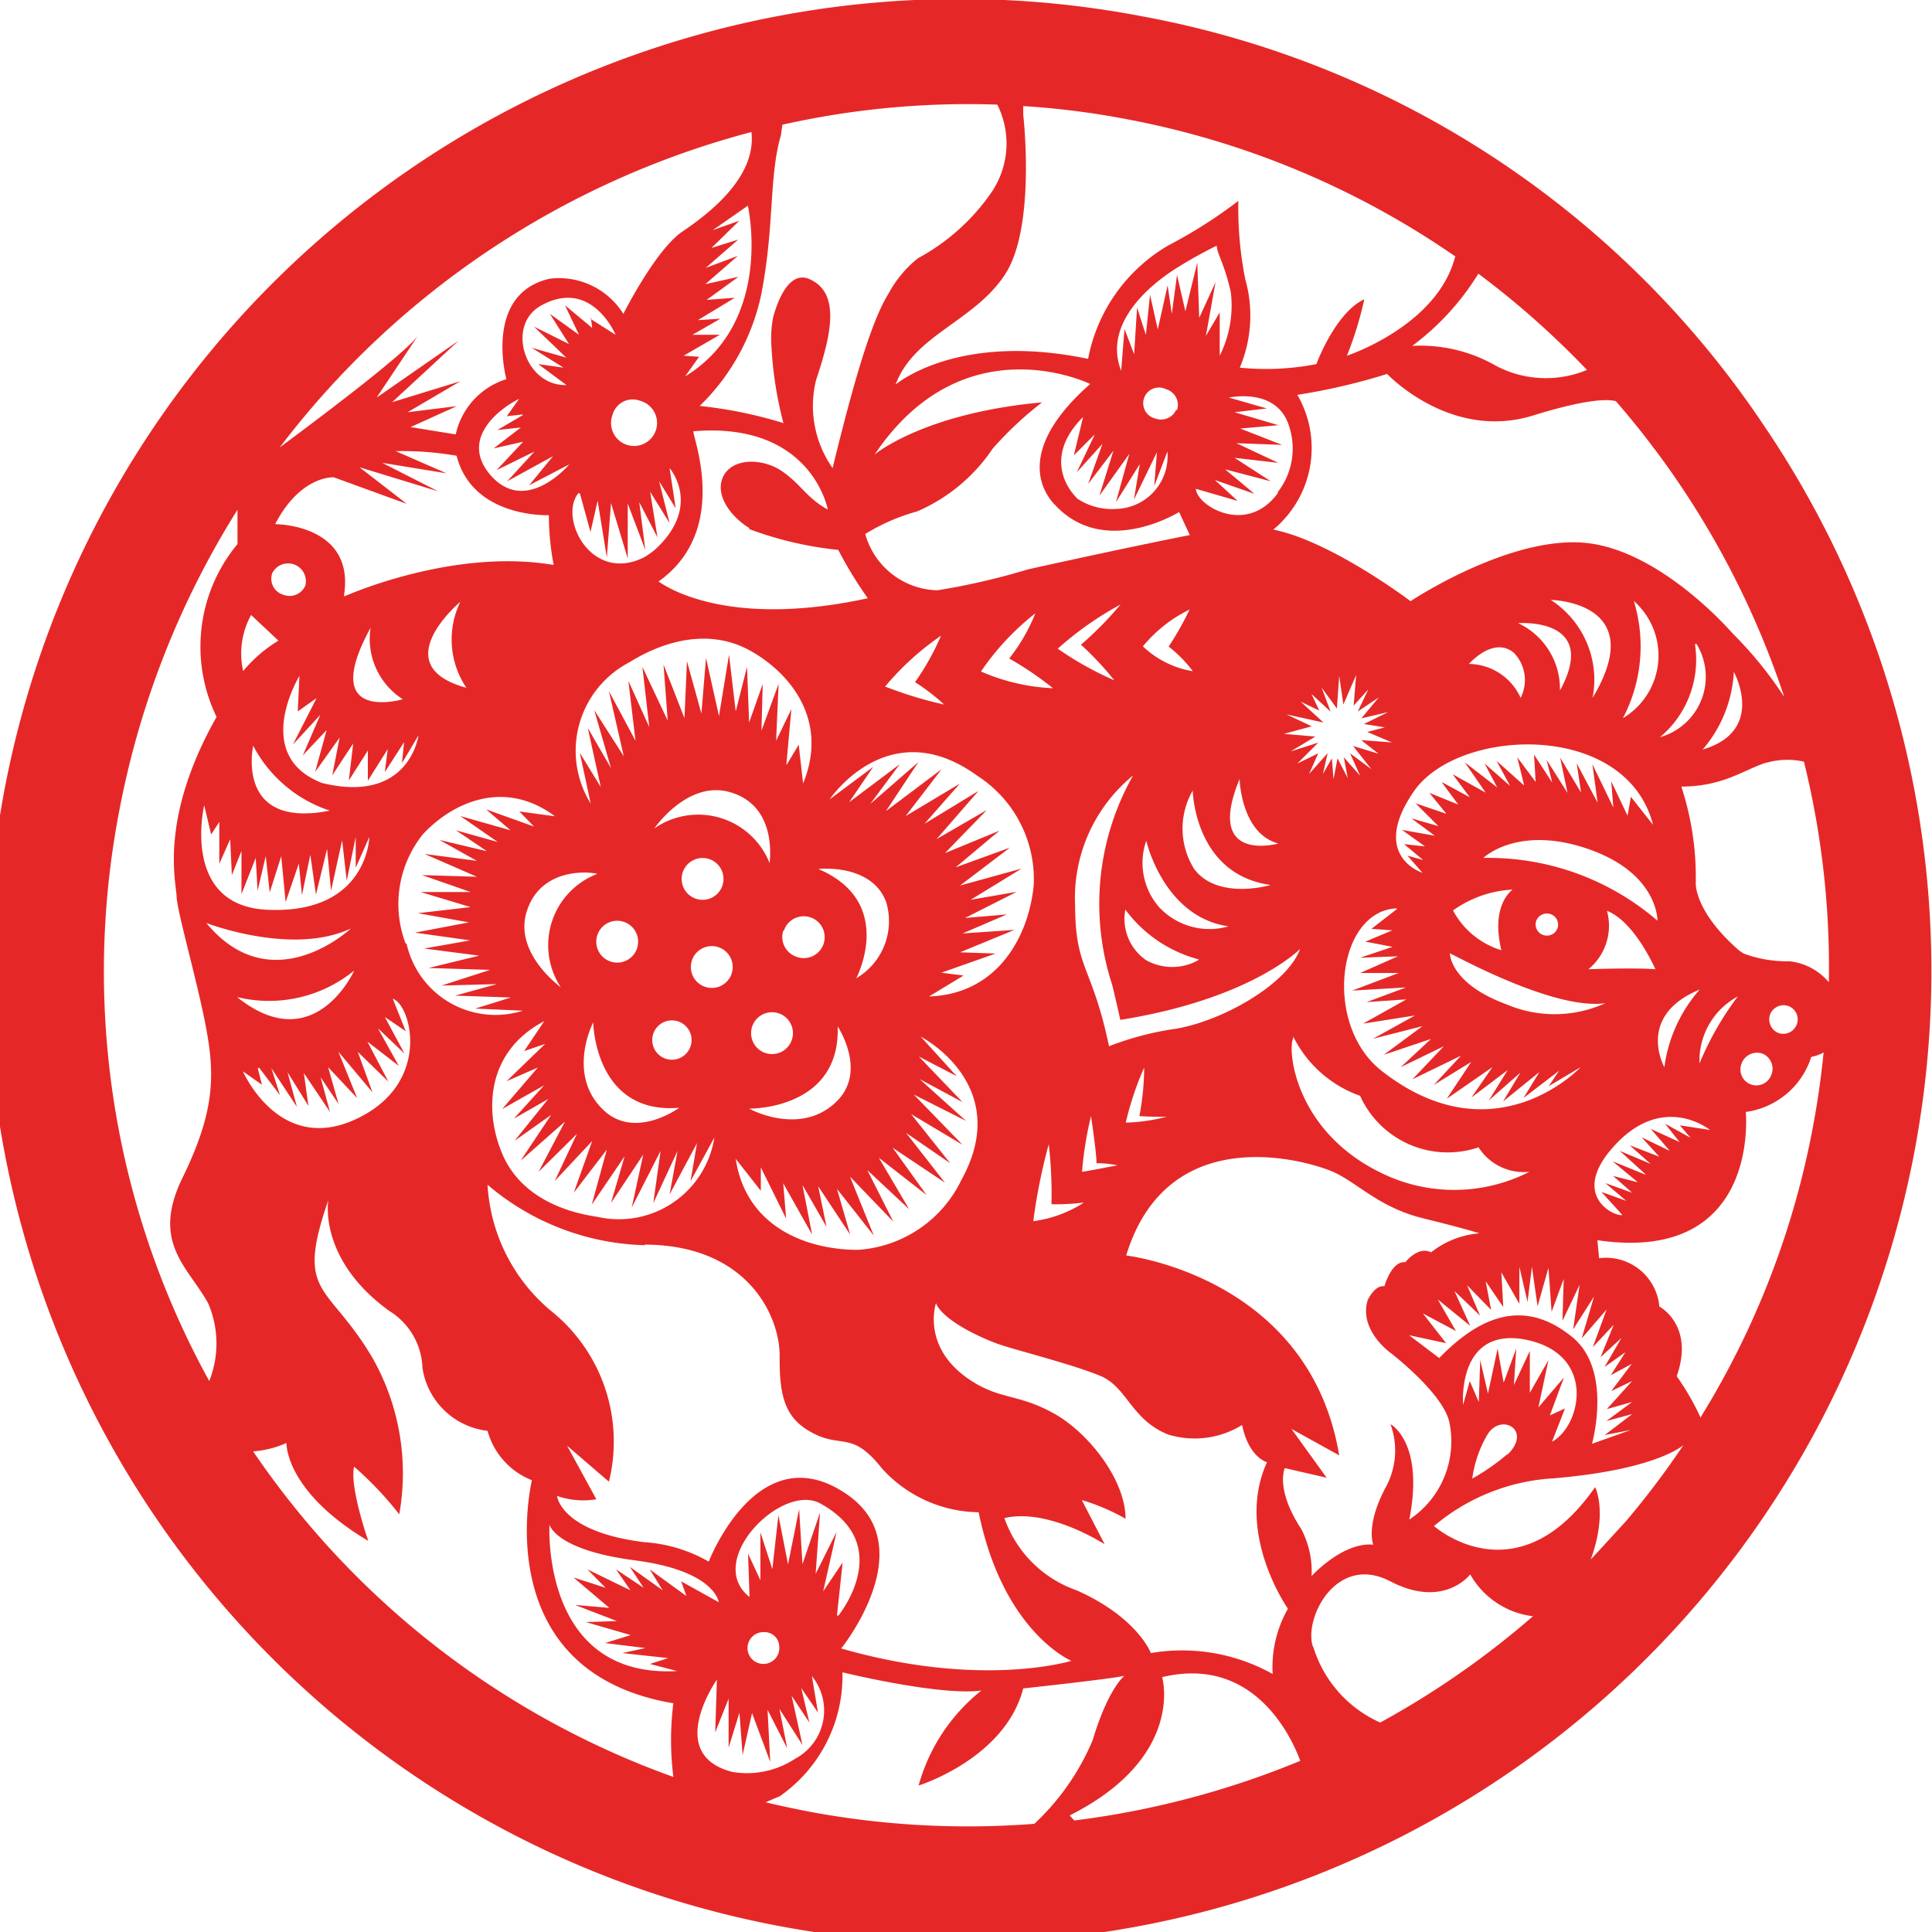 <svg xmlns="http://www.w3.org/2000/svg" viewBox="0 0 92.33 92.33"><defs><style>.cls-1{fill:#e52827;}</style></defs><g id="Layer_2" data-name="Layer 2"><g id="Vector_Graphics" data-name="Vector Graphics"><path class="cls-1" d="M84.24,20.25A45.71,45.71,0,0,0,54.64.79a46.45,46.45,0,1,0,29.6,19.46Zm-51.47,56L31.05,75l.62,1L30.1,74.88l.66,1L29.44,75l.69,1-2.06-1,.87.88-1.53-.49,1.71,1.45-1.64-.14,2,.77L28,77.52l2.14.62-1.22.38,1.92.24L29.74,79l2.19.24-.87.28,1.3.34c-6.53.36-6.1-7-6.1-7s.25,1.21,4.09,1.71,4,2,4,2l-1.8-1,.25.69ZM79.05,21.43a41.48,41.48,0,0,1,6.22,11.88,18.68,18.68,0,0,0-2.48-3.05s-3.43-4-7.07-4.32-8.31,2.79-8.31,2.79-3.79-2.87-6.56-3.42A5.06,5.06,0,0,0,62,18.87a29.52,29.52,0,0,0,4.29-1s3,3.19,6.93,2c2.61-.81,3.59-.8,4-.7.6.69,1.17,1.39,1.72,2.12l.14.19Zm2.23,46.34a12.15,12.15,0,0,0-1.15-2c.86-2.45-.83-3.33-.83-3.33a2.56,2.56,0,0,0-2.88-2.31l-.08-.86c7.82,1.14,7.09-6.13,7.09-6.13a3.82,3.82,0,0,0,3.13-2.63,2.23,2.23,0,0,0,.59-.21c-.12,1.19-.29,2.4-.52,3.6a40.54,40.54,0,0,1-5.35,13.82Zm-3.56,4.91c-.91,1-1.7,1.85-1.7,1.85.83-2.27.21-3.46.21-3.46-3.75,5.38-7.7,1.86-7.7,1.86a9.69,9.69,0,0,1,5.71-2.28c4.74-.4,6.08-1.48,6.21-1.59a40.33,40.33,0,0,1-2.73,3.62ZM51.1,86.77c5.56-2.79,4.44-6.62,4.44-6.62,4.38-1.05,6.18,2.86,6.6,4A41.74,41.74,0,0,1,51.34,87l-.24-.26Zm.61-15.08a10,10,0,0,1,2.08.89c0-1.84-1.74-4.07-3.37-5s-2.52-.7-3.82-1.48c-2.64-1.57-1.87-3.82-1.87-3.82.35.86,2.3,1.73,3.12,2s3.49.95,4.75,1.48,1.46,2.08,3.21,2.79a4.31,4.31,0,0,0,3.55-.45c.32,1.56,1.19,1.78,1.19,1.78-1.55,3.38,1,7,1,7A5.65,5.65,0,0,0,60.82,80,8.87,8.87,0,0,0,55,79s-.63-1.7-3.55-3A5.61,5.61,0,0,1,48,72.55c2.1-.5,4.79,1.25,4.79,1.25s-1.09-2.11-1.09-2.11ZM28.35,48.86s.06,4.42,4.11,4.08c0,0-2.1,1.55-3.62.11s-.83-3.5-.49-4.19Zm.19-4.15a1,1,0,1,1,.58,1.22,1,1,0,0,1-.58-1.22Zm3.36,5.91a.94.94,0,0,1-.7-1.15.94.94,0,1,1,.7,1.15Zm.72-8.91a1,1,0,1,1,.58,1.22,1,1,0,0,1-.58-1.22Zm.44,4.21a1,1,0,1,1,.58,1.22,1,1,0,0,1-.58-1.22Zm-1.79-6.33s1.57-2.3,3.59-1.74,2,2.64,1.92,3.4a3.67,3.67,0,0,0-5.51-1.66Zm6.31-3.05.24-2.65-.73,1.51.12-2.72-.82,2.24.06-2.23-.65,1.84-.1-2.66L35.16,34l-.32-2.71-.48,2.93-.62-2.78-.22,2.66-.69-2.5-.12,2.72-1-2.56.2,2.68-1.21-2.57.33,2.88-1-2.21.34,2.86-1.27-2.37.71,3.11L28.4,33.94l.8,2.77-1.11-1.92.62,2.82-1-1.63.52,2.42a4.77,4.77,0,0,1,1.85-6.75c1.07-.67,3.41-1.8,5.69-.6,2,1.08,3.85,3.37,2.61,6.39l-.21-1.85-.57.95ZM26.8,47.18s-2.23-1.6-1.64-3.58,2.65-2,3.39-1.84a3.65,3.65,0,0,0-1.75,5.42ZM13.3,30.62a6.69,6.69,0,0,0-1.68,1.45A3.82,3.82,0,0,1,12,29.39l1.31,1.23ZM13,27.41a.85.85,0,0,1,1.59.58.82.82,0,0,1-1.06.43.8.8,0,0,1-.53-1Zm-.9,8.23a6.38,6.38,0,0,0,3.66,3.1c-4.55.9-3.66-3.1-3.66-3.1Zm3.27,1.77C12,36.09,14.31,32.3,14.31,32.3L14.23,34l.9-.64L14,35.58l1.31-1.42-.84,1.94,1.14-1.21-.55,2,1.17-1.64-.35,1.8,1-1.52-.21,1.77.91-1.43,0,1.44.95-1.51-.14,1.1.92-1.43-.1,1L20,35.14s-.43,3.32-4.65,2.27Zm3.91-4S15.17,34.64,17.71,30a3.43,3.43,0,0,0,1.59,3.45ZM22,28.76a4.12,4.12,0,0,0,.29,4.11C18.36,31.8,22,28.76,22,28.76Zm-5.56-.31c.54-3.41-3.29-3.4-3.29-3.4,1.21-2.34,2.8-2.24,2.8-2.24l3.49,1.27-2.26-1.75,3.76,1.15-2.67-1.36,3.07.5-2.43-1.06a15.31,15.31,0,0,1,2.91.22c.77,3,4.41,2.84,4.41,2.84A12.71,12.71,0,0,0,26.46,27c-4.84-.83-10,1.5-10,1.5ZM25,19.83l-1.23.72,1.12-.12-1.3,1L25,21.11l-1.27,1.36,1.81-.89L24.24,23l2.19-1.2-1.14,1.39,1.92-1s-2.09,2.49-3.79.49c-1.38-1.63.26-3.05,1.39-3.62l-.59.83.73-.08Zm3.24-4.64.06.48L27,14.59,27.67,16,26.28,15l.91,1.44-1.67-.83,1.54,1.48-1.65-.47,1.52.95-1.21-.17,1.35,1c-1.95.07-2.9-2.8-1.26-3.77C28.26,13.22,29.42,16,29.42,16l-1.23-.78Zm-.53,8.38.51,1.85.34-1.49L29,26.64l.2-2.6.8,2.65L30,24.07l.84,2.21L30.55,24l.87,1.68-.35-2.18L32,25l-.5-2,.79,1.29L32,22.37s1.58,1.81-.7,3.9a4.15,4.15,0,0,1-.53.37c-2.54,1.25-4.08-1.9-3.13-3.07Zm1.56-3.74a1,1,0,0,1,1.31-.68,1.1,1.1,0,1,1-1.31.68ZM33.09,16l1.34-.77-1.08.07,1.77-1.07-1.35.1,1.52-1.1-1.58.35,1.55-1.35-1.53.57,1.55-1.35L34,11.85l1.33-1.3L34.06,11l1.68-1.17s1.27,5.55-3,8.16l.67-.94L32.67,17l1.73-1ZM47.66,5a4.14,4.14,0,0,1-.27,4.18,10.06,10.06,0,0,1-3.52,3.16A5.47,5.47,0,0,0,42.48,14c-.62,1-1.37,2.94-2.69,8.37A5.16,5.16,0,0,1,39,18.16c.71-2.12,1.18-4.12-.27-4.8-1-.49-1.57,1-1.79,1.84a5.51,5.51,0,0,0-.07,1.4,18,18,0,0,0,.57,3.62,20.79,20.79,0,0,0-4-.82,10.45,10.45,0,0,0,2.94-5.33c.64-3.28.36-5.62.94-7.61l.07-.5A40.48,40.48,0,0,1,47.66,5Zm28.2,12.67a5.1,5.1,0,0,1-4.37-.19,7.24,7.24,0,0,0-4-.95,12.37,12.37,0,0,0,3.16-3.45,41.16,41.16,0,0,1,5.18,4.59Zm-6.32-5.4C68.69,15.58,64.37,17,64.37,17a17.23,17.23,0,0,0,.83-2.7c-1.4.66-2.29,3.1-2.29,3.1a12.53,12.53,0,0,1-3.66.17,6.39,6.39,0,0,0,.26-4.23,17.56,17.56,0,0,1-.33-3.74,22.91,22.91,0,0,1-3.33,2.12A8,8,0,0,0,52,17.15c-6.26-1.31-9.2,1.23-9.2,1.23.89-2.4,3.76-3,5.24-5.28s.86-7.62.86-7.62,0-.28,0-.41a38.88,38.88,0,0,1,4.86.61,40.87,40.87,0,0,1,15.81,6.59ZM62.05,33.48l1,.48-.38-.8.92.85-.43-1.15.73,1L64,32.3l.2,1.37.61-1.41-.12,1.46.7-.77L64.89,34l1-.67-.83,1,1.28-.3-1.16.57,1,.16-.84.22,1.18.5-1.47-.11.83.65-1.22-.37.88,1.11L64.52,36,65,37.07l-.78-.88.19,1-.49-.95-.19,1-.08-1-.43.75.23-1-.89,1L63,36l-1,.49,1-1-1.32.42,1.18-.71-1.5-.13,1.33-.36-1.21-.57,1.77.39-1.16-1.06Zm12.06-4.81s4.77.07,2,4.68a4.54,4.54,0,0,0-2-4.68ZM74.55,33a3.47,3.47,0,0,0-2-3.22s3.92-.3,2,3.22Zm-2.21-1.81a1.87,1.87,0,0,1,.33,2.16,2.74,2.74,0,0,0-2.47-1.62s1.16-1.34,2.14-.54ZM79,39.42l-1.06-1.34-.16.9L77,37.34l.1,1.25-1-2.07.25,1.84-1-1.88.21,1.4-1-1.67.35,1.68-1-1.58.27,1.09-.87-1.34.08,1.31-.88-1.18.33,1.35-1.32-1.18.65,1.2-1.22-1.07.6,1.14L70,36.43l1,1.45L69.42,37l.82,1.1-1.35-.73.8,1.08-1.38-.56.81,1-1.47-.5,1.09,1.09-1.29-.37,1.12.83L67,39.66l1.1.79-1-.11.91.76-.75-.21.72.82s-2.54-.79-.42-3.88S77.72,34.43,79,39.42Zm-.92-10.7a3.48,3.48,0,0,1-.52,5.6,7.39,7.39,0,0,0,.52-5.6Zm3,2.06a3,3,0,0,1-1.75,4.45A4.82,4.82,0,0,0,81,30.78Zm1.78,1.33s1.56,2.81-1.49,3.71a6.18,6.18,0,0,0,1.49-3.71Zm1.56,4.34a3.65,3.65,0,0,1,1.79-.05,41,41,0,0,1,1.19,10.54,2.87,2.87,0,0,0-1.87-1,6,6,0,0,1-2.2-.37,2,2,0,0,1-.29-.21c-2.08-1.84-2-3.16-2-3.16a13.88,13.88,0,0,0-.69-4.61c2,0,3-.81,4.05-1.14ZM85,49.37a.7.7,0,0,1-.41-.88.69.69,0,0,1,.88-.41.68.68,0,0,1,.4.87.69.69,0,0,1-.87.42Zm-.35,2a.76.76,0,1,1-1.43-.52.79.79,0,0,1,1-.5.78.78,0,0,1,.44,1Zm-3.87,3-1.21-.67.7.88-1.38-.63L79.8,55l-1.35-.65.85.93-1.42-.55,1,.89L77.41,55l1.26,1.15-1.6-.65,1.2,1-1.18-.3L78,57l-1.28-.46,1,.85-1.19-.43,1,1.1c-.31.12-2.63-.92-.31-3.38s4.5-.68,4.5-.68l-1.44-.22.49.57Zm-4,8.21-.66,1.8,1-1.07-.63,1.55,1-.92-.81,1.39,1-.71-.7,1.1,1-.54L77,66.48,78,66l-1.21,1.34L78,67l-1.23.91L78,67.58l-1.31,1,1.24-.24L76.08,69s1-3.52-.94-5.1-4-1.44-6.36,1l-1.44-1.09,1.77.38L68,62.77l1.58.84-.87-1.51,1.55,1.26-.75-1.66,1.22,1.17-.62-1.45,1.15,1.18L71,61.23l.84,1.23-.09-1.65.86,1.5,0-1.77L73,62.22l.21-1.68.27,1.89L74,60.59l.15,2.1.58-1.57-.06,2,.82-1.72-.31,2.13,1-1.57-.59,2,1.19-1.38Zm-2.74,5.14.7-1.89-1.22,1.43L74,65l-.89,1.56,0-2-.76,1.63.11-1.74-.6,1.63-.29-1.63-.46,2.15L70.74,65l-.07,2-.43-1-.32,1.14S69.61,63.48,72.8,64c3.55.64,2.77,4.15,1.37,4.9l.62-1.59-.72.33Zm-2,1.77a10.21,10.21,0,0,1-1.68,1.17,5.54,5.54,0,0,1,.75-2.14c.65-1,2.13-.17.93,1ZM66.16,71.2c-.9,1.76-.53,2.62-.53,2.62-1.46-.14-2.95,1.5-2.95,1.5a4.34,4.34,0,0,0-.5-2.26c-1.25-1.91-.78-2.9-.78-2.9l2,.46-1.68-2.33L64,69.55C62.57,61,53.82,60,53.82,60c2-6.54,8.7-4.52,9.88-4S65.89,57.7,68,58.22s2.7.72,2.7.72a4.28,4.28,0,0,0-2.31.91c-.61-.32-1.23.47-1.23.47-.66-.07-1,1.15-1,1.15-.47-.07-.8.67-.8.67-.43,1.43,1.09,2.51,1.09,2.51S69,66.6,69.27,68a4.48,4.48,0,0,1-1.92,4.62c.73-3.7-.9-4.56-.9-4.56a3.66,3.66,0,0,1-.29,3.13ZM51.71,56a16.68,16.68,0,0,1,.43-2.66s.28,1.88.26,2.25a5.08,5.08,0,0,1,1,.1S51.8,56,51.71,56Zm.09,1.47a5.82,5.82,0,0,1-2.42.89,27.6,27.6,0,0,1,.74-3.68,21.34,21.34,0,0,1,.13,2.87,11.08,11.08,0,0,0,1.55-.08ZM53,50c-.81-3.86-1.61-3.67-1.62-6.7a7.56,7.56,0,0,1,2.77-6.24,12.44,12.44,0,0,0-1,10c.19.78.39,1.68.39,1.68,6.27-1,8.59-3.39,8.59-3.39-.58,1.63-3.59,3.4-5.91,3.81A14.39,14.39,0,0,0,53,50Zm-8-3.52,2.58-.91-1.7-.06,2.6-1.07L46,44.61l2.12-.91-2,.17,2.47-1.25L46.39,43l2.43-1.49-2.94.81,2.38-1.81-2.59.94,2.09-1.75-2.6,1.07,2-2.06L44.76,40.1l2-2.3-2.58,1.57,1.69-1.92L43.28,39,45,36.76l-2.66,2,1.55-2.34-2.3,2L43,36.52l-2.42,1.82,1.15-1.69L39.65,38.2S42.46,34,46.7,37.07a5.88,5.88,0,0,1,2.7,5.25c-.24,2.42-1.71,5.19-5,5.3l1.65-1-1.1-.14ZM35.79,25.28a17.16,17.16,0,0,0,4.27,1,20,20,0,0,0,1.41,2.31c-7.07,1.54-9.95-.79-10-.8,3.47-2.46,1.59-7,1.67-7.18,5.66-.47,6.42,3.74,6.42,3.74-1-.54-1.3-1.23-2.2-1.84s-2.3-.64-2.77.21.26,1.93,1.24,2.53Zm16.89-4.05L52,23.13l1.21-1.59-.67,2.15,1.43-2L53.33,24l1.14-1.82-.28,1.7,1.1-2.27-.13,1.62.63-1.65a2.52,2.52,0,0,1-2.43,2.74,3,3,0,0,1-1.86-.48c-.77-.75-1.4-2.26.26-3.91l-.44,1.83,1-1-.86,1.81,1.21-1.34Zm4.53-8.65-.56,2.3-.4-1.74L56,15l-.2-1.36-.47,2.1-.37-1.65L54.76,16l-.42-1.3-.14,2.23-.46-1.21-.16,2c-.92-2.35,1.6-4.24,2.57-4.86a21.32,21.32,0,0,1,2-1.12c0,.38.35.8.67,2.22A5.35,5.35,0,0,1,58.29,17V14.93l-.66,1.12.46-2.56-.78,1.7-.09-2.61Zm-1,7a.79.79,0,0,1-1,.42.75.75,0,1,1,.51-1.4.78.78,0,0,1,.53,1Zm-5.79,4.55c2.37,2.56,5.93.34,5.93.34l.51,1.1c-3.57.71-7.73,1.64-7.73,1.64a33.3,33.3,0,0,1-4.33,1,3.67,3.67,0,0,1-3.45-2.69,9.52,9.52,0,0,1,2.48-1.08,8.31,8.31,0,0,0,3.61-3,16.74,16.74,0,0,1,2.36-2.21c-5.66.51-8,2.49-8,2.49,4.26-6.34,10.3-3.37,10.3-3.37-3.6,3.17-2.25,5.17-1.73,5.73Zm6.54,7.94a4.51,4.51,0,0,1-2.34-1.18,6.63,6.63,0,0,1,2.23-1.76,14.75,14.75,0,0,1-1,1.77,6.3,6.3,0,0,1,1.15,1.17Zm-1.55,11.3a3.21,3.21,0,0,1-.63-3.19s.82,3.64,3.93,4.09a3.29,3.29,0,0,1-3.3-.9Zm1.85,2.52a2.55,2.55,0,0,1-2.48,0,2.39,2.39,0,0,1-1-2.42,6.39,6.39,0,0,0,3.51,2.38Zm-6.94-13a9.63,9.63,0,0,1-3.44-.8,12.37,12.37,0,0,1,2.6-2.78,8.68,8.68,0,0,1-1.25,2.16,15.58,15.58,0,0,1,2.09,1.42Zm-5.2.78a19.15,19.15,0,0,1-2.82-.86,13.25,13.25,0,0,1,2.67-2.43,12.07,12.07,0,0,1-1.24,2.22,9.88,9.88,0,0,1,1.39,1.07ZM37.46,44.48A1,1,0,1,1,38,45.7a1,1,0,0,1-.57-1.22ZM40,49s1.47,2.15,0,3.62-3.52.72-4.2.36c0,0,4.42.08,4.23-4Zm.92-2.25s1.92-3.63-1.81-5.22c0,0,2.54-.29,3.24,1.58a3.16,3.16,0,0,1-1.43,3.64ZM50.55,31a15.67,15.67,0,0,1,3-2.11,16.75,16.75,0,0,1-1.89,1.92,15,15,0,0,1,1.59,1.7A15.49,15.49,0,0,1,50.55,31Zm4.13,20.07a12.63,12.63,0,0,1-.23,2.27s1.32.07,1.4,0a8.37,8.37,0,0,1-2.05.31,14.54,14.54,0,0,1,.88-2.63Zm7.12-1.54A5.69,5.69,0,0,0,65,52.37a4.59,4.59,0,0,0,5.66,2.46A2.56,2.56,0,0,0,73.09,56,7.9,7.9,0,0,1,65.9,56c-4-2-4.38-5.79-4.1-6.38Zm15-6c1.33.52,2.31,2.79,2.31,2.79-1-.08-3.2,0-3.2,0a2.69,2.69,0,0,0,.89-2.78ZM70.89,41s1.63-1.59,5-.43S79.21,44,79.21,44a12.38,12.38,0,0,0-8.32-3Zm3.54,3.37a.54.54,0,0,1-.69.31.53.53,0,0,1-.32-.68.54.54,0,0,1,.69-.31.53.53,0,0,1,.32.68Zm-2.07-1.91s-1.16.67-.61,2.95a3.9,3.9,0,0,1-2.31-1.9,5.36,5.36,0,0,1,2.92-1Zm4.32,5.5A5.86,5.86,0,0,1,72,48c-2.72-1-2.71-2.44-2.71-2.44.27.11,5,2.74,7.44,2.38ZM79.54,51s-1.38-2.45,1.69-3.71A7,7,0,0,0,79.54,51Zm1.68-.18a3.48,3.48,0,0,1,1.83-3.2,14.48,14.48,0,0,0-1.83,3.2ZM66.75,43.45l-1.21.94,1,.07L65.25,45l1.3.25L65,45.77l1.81-.07L65,46.5h1.84l-2.22.84,2.57-.15-1.88.7,1.9-.13-2.07,1.16,2.48-.39-2,1.11,2.36-.6-1.85,1.37,2.26-.76L66.94,51,69,50,67.5,51.58l2.32-1.13-1.3,1.4,1.79-1.1-1.17,1.76L71.32,51l-1,1.45,1.73-1.31-.9,1.45,1.51-1.33-.83,1.38,1.74-1.41-.76,1.24,1.7-1.3-.5.74L75.54,51s-4.12,4.41-9.52.17c-2.8-2.2-2.12-7.64.73-7.76Zm-5.66-3.14s-3.54,1-1.85-3.08c0,0,.06,2.6,1.85,3.08Zm-.43,2s-2.47.71-3.59-.78A3.64,3.64,0,0,1,57,37.78s.07,4,3.71,4.51Zm.41-18.75c-1.48,2.05-3.87.62-3.92-.2l2,.58-1.09-1,1.89.66-1.4-1.17,2.18.57L59,21.88l2.09.24-2-.94,2.18.08-2-.78,1.82-.16L59,19.7l1.54-.18L58.73,19s2.36-.53,2.9,1.45a3.38,3.38,0,0,1-.56,3.06Zm-24,24.83a1,1,0,1,1-1.14.72,1,1,0,0,1,1.14-.72Zm-.71,8.54V55.79l1.21,2.45-.14-1.69L38.81,59l-.46-2.37,1.15,2-.4-1.94L40.63,59,40,56.82l1.76,2.23-1.14-2.82,2.07,2.15-1.24-2.46,2,1.87L42,55.33l2.28,1.78-1.62-2.26,2.5,1.67-1.86-2.38,2.11,1.45-1.87-2.35L46,54.71l-2.33-2.4,2.5,1.26-2.22-2L46,52.67l-2.09-2.18,1.81.94L44,49.54s4.47,2.29,1.94,6.86A5.91,5.91,0,0,1,41,59.73c-2.43,0-5.35-1.08-5.84-4.35l1.2,1.53ZM62.74,78.68c-.44-1.35,1.13-4.45,3.7-3.11s3.82-.33,3.82-.33a4,4,0,0,0,3,2,41.43,41.43,0,0,1-7.3,5.08,5.82,5.82,0,0,1-3.2-3.62ZM35.91,6.31c.25,2.14-2,3.88-3.29,4.75S29.79,15,29.79,15a3.63,3.63,0,0,0-3.53-1.68c-3.17.74-2.06,4.8-2.06,4.8a3.56,3.56,0,0,0-2.42,2.64l-2.16-.35,2.21-1-2.35.29L22,18.22l-3.26,1,3.18-2.94L18,19l2-3c-.48.77-4.55,3.84-6.63,5.38A41.61,41.61,0,0,1,35.91,6.31ZM9.76,38.49l.33,1.39.39-.6,0,2L11,40.11l.08,1.71.46-1.15v2.06L12.22,41l.09,1.57.39-1.66.19,1.74.55-1.73.21,2.19.63-1.84.15,1.51.4-1.93.27,1.9.53-2.18.19,2,.53-2.41.22,1.93L17,40l0,1.47L17.65,40s-.07,3.67-4.83,3.48c-4.21-.16-3.06-5-3.06-5Zm7,5.89S13,47.91,9.86,44.11c0,0,4.08,1.58,6.89.27Zm.17,2s-1.9,4.24-5.6,1.27a6.44,6.44,0,0,0,5.6-1.27Zm-4.55,4.64,1,1.32-.41-1.29,1.22,1.85-.45-1.66,1,1.61-.22-1.57,1.25,1.86-.45-1.66.86,1.28L15.68,51l1.39,1.48-.9-2.22L17.8,52.2l-.7-1.93,1.46,1.42-1-1.91,1.5,1.16-1-1.8,1.27,1.21-.94-1.75,1,.68-.62-1.55c.87.27,1.86,3.94-1.59,5.67-3.79,1.92-5.57-2.2-5.57-2.2l.91.64-.2-.78Zm7-5.94a5.33,5.33,0,0,1,.83-5.21c1.44-1.55,3.92-2.65,6.31-.86l-1.7-.23.7.72-2.29-.82,1.17,1L22,39l1.79,1.24-2-.56,1.48,1L21,40.14l1.79,1-2.5-.33,2.5,1.09-2.62-.08,2.32.81-2.39,0,2.39.72-2.52.29,2.44.44-2.58.49,2.64.37-2.2.39,2.63.34-2.42.59,2.94.09-2.32.75,2.65-.07-2,.55,2.66.09-1.7.53,2.28.1a4.35,4.35,0,0,1-5.56-3.2Zm6.67,3.66-1,1.49,1-.34-1.84,1.78,1.49-.65L24,53l2-1.13-1.44,1.59,1.64-.94-1.61,2,1.75-1.24-1.46,2.19L27,53.6,25.74,56l1.83-1.81-1.06,2.25,1.79-1.91L27.42,57,29,54.94l-.72,2.63,1.57-2.31-.65,2.23,1.54-2.31-.55,2.53L31.57,55l-.35,2.5L32.38,55,32,57.08l1.31-2.45L33,56.45l1.14-2.09a4.62,4.62,0,0,1-5.6,3.79c-1.21-.17-3.65-.79-4.57-3.09-.82-2-.72-4.84,2.08-6.28Zm4.73,10.74c4.92,0,6.5,3.39,6.48,5.36s.29,3,1.65,3.68,1.83-.13,3.25,1.67a6.33,6.33,0,0,0,4.61,2.08c1.17,5.74,4.43,7.1,4.43,7.1s-4.28,1.34-11-.59c0,0,3.92-4.85.28-7.36-4.25-2.94-6.61,3.21-6.61,3.21a7.08,7.08,0,0,0-3.09-.93c-4-.5-4.16-2.21-4.16-2.21a3.8,3.8,0,0,0,1.88.16l-1.4-2.56,2,1.72a8,8,0,0,0-2.8-8.19,8.47,8.47,0,0,1-3-6,12.06,12.06,0,0,0,7.55,2.89Zm4.54,22.16.17,2.23.45-2,.87,2.33-.13-2.49.94,1.84-.37-1.88,1.1,1.72-.52-2.35.85,1.28-.39-1.65.8,1.17-.29-1.74A2.61,2.61,0,0,1,38,84.05a4.19,4.19,0,0,1-3,.63c-3.26-.83-.74-4.41-.74-4.41l-.08,2.52.64-1.61,0,2.34.57-1.84ZM36.52,78a.7.7,0,0,1,.72.69.76.76,0,1,1-.72-.69ZM40,77.18l.27-2.51-.93,1.38.64-2.84-1,2,.21-2.93-.84,2.47-.16-2.63-.53,2.64-.46-2.35-.29,2.58-.57-1.76,0,2.29-.59-1.27.07,2.07c-2.18-1.72,1.54-5.48,3.38-4.47,3.65,2,.85,5.38.85,5.38Zm-2.85,8.74a7,7,0,0,0,3.11-6s4.66,1.14,6.64.87a8.8,8.8,0,0,0-3,4.54s4.13-1.28,5-4.64c0,0,4.53-.49,4.84-.61,0,0-.78.6-1.52,3.08a11.62,11.62,0,0,1-2.79,4,41.13,41.13,0,0,1-10.75-.58c-.71-.14-1.4-.28-2.09-.45l.65-.28ZM11.35,24.36V26a7.68,7.68,0,0,0-1,8.26c-2.74,4.85-1.94,7.83-1.91,8.59s1,4.06,1.42,6.33.38,4-1.14,7.11.28,4.26,1.23,6A4.85,4.85,0,0,1,10,66,40.54,40.54,0,0,1,5.69,38.8a41.6,41.6,0,0,1,5.66-14.44Zm.76,45a4.73,4.73,0,0,0,1.58-.4s-.09,2.3,3.91,4.68c0,0-.9-2.57-.68-3.55a16.18,16.18,0,0,1,2.16,2.28,11.17,11.17,0,0,0-1.27-7.46c-2.14-3.64-3.72-2.94-2.12-7.55,0,0-.5,2.81,2.9,5.28a3.33,3.33,0,0,1,1.6,2.74,3.56,3.56,0,0,0,3.11,3,3.54,3.54,0,0,0,2.12,2.36S23.2,79.88,32.18,81.4a14,14,0,0,0,0,3.52A41,41,0,0,1,12.11,69.38Z"/></g></g></svg>